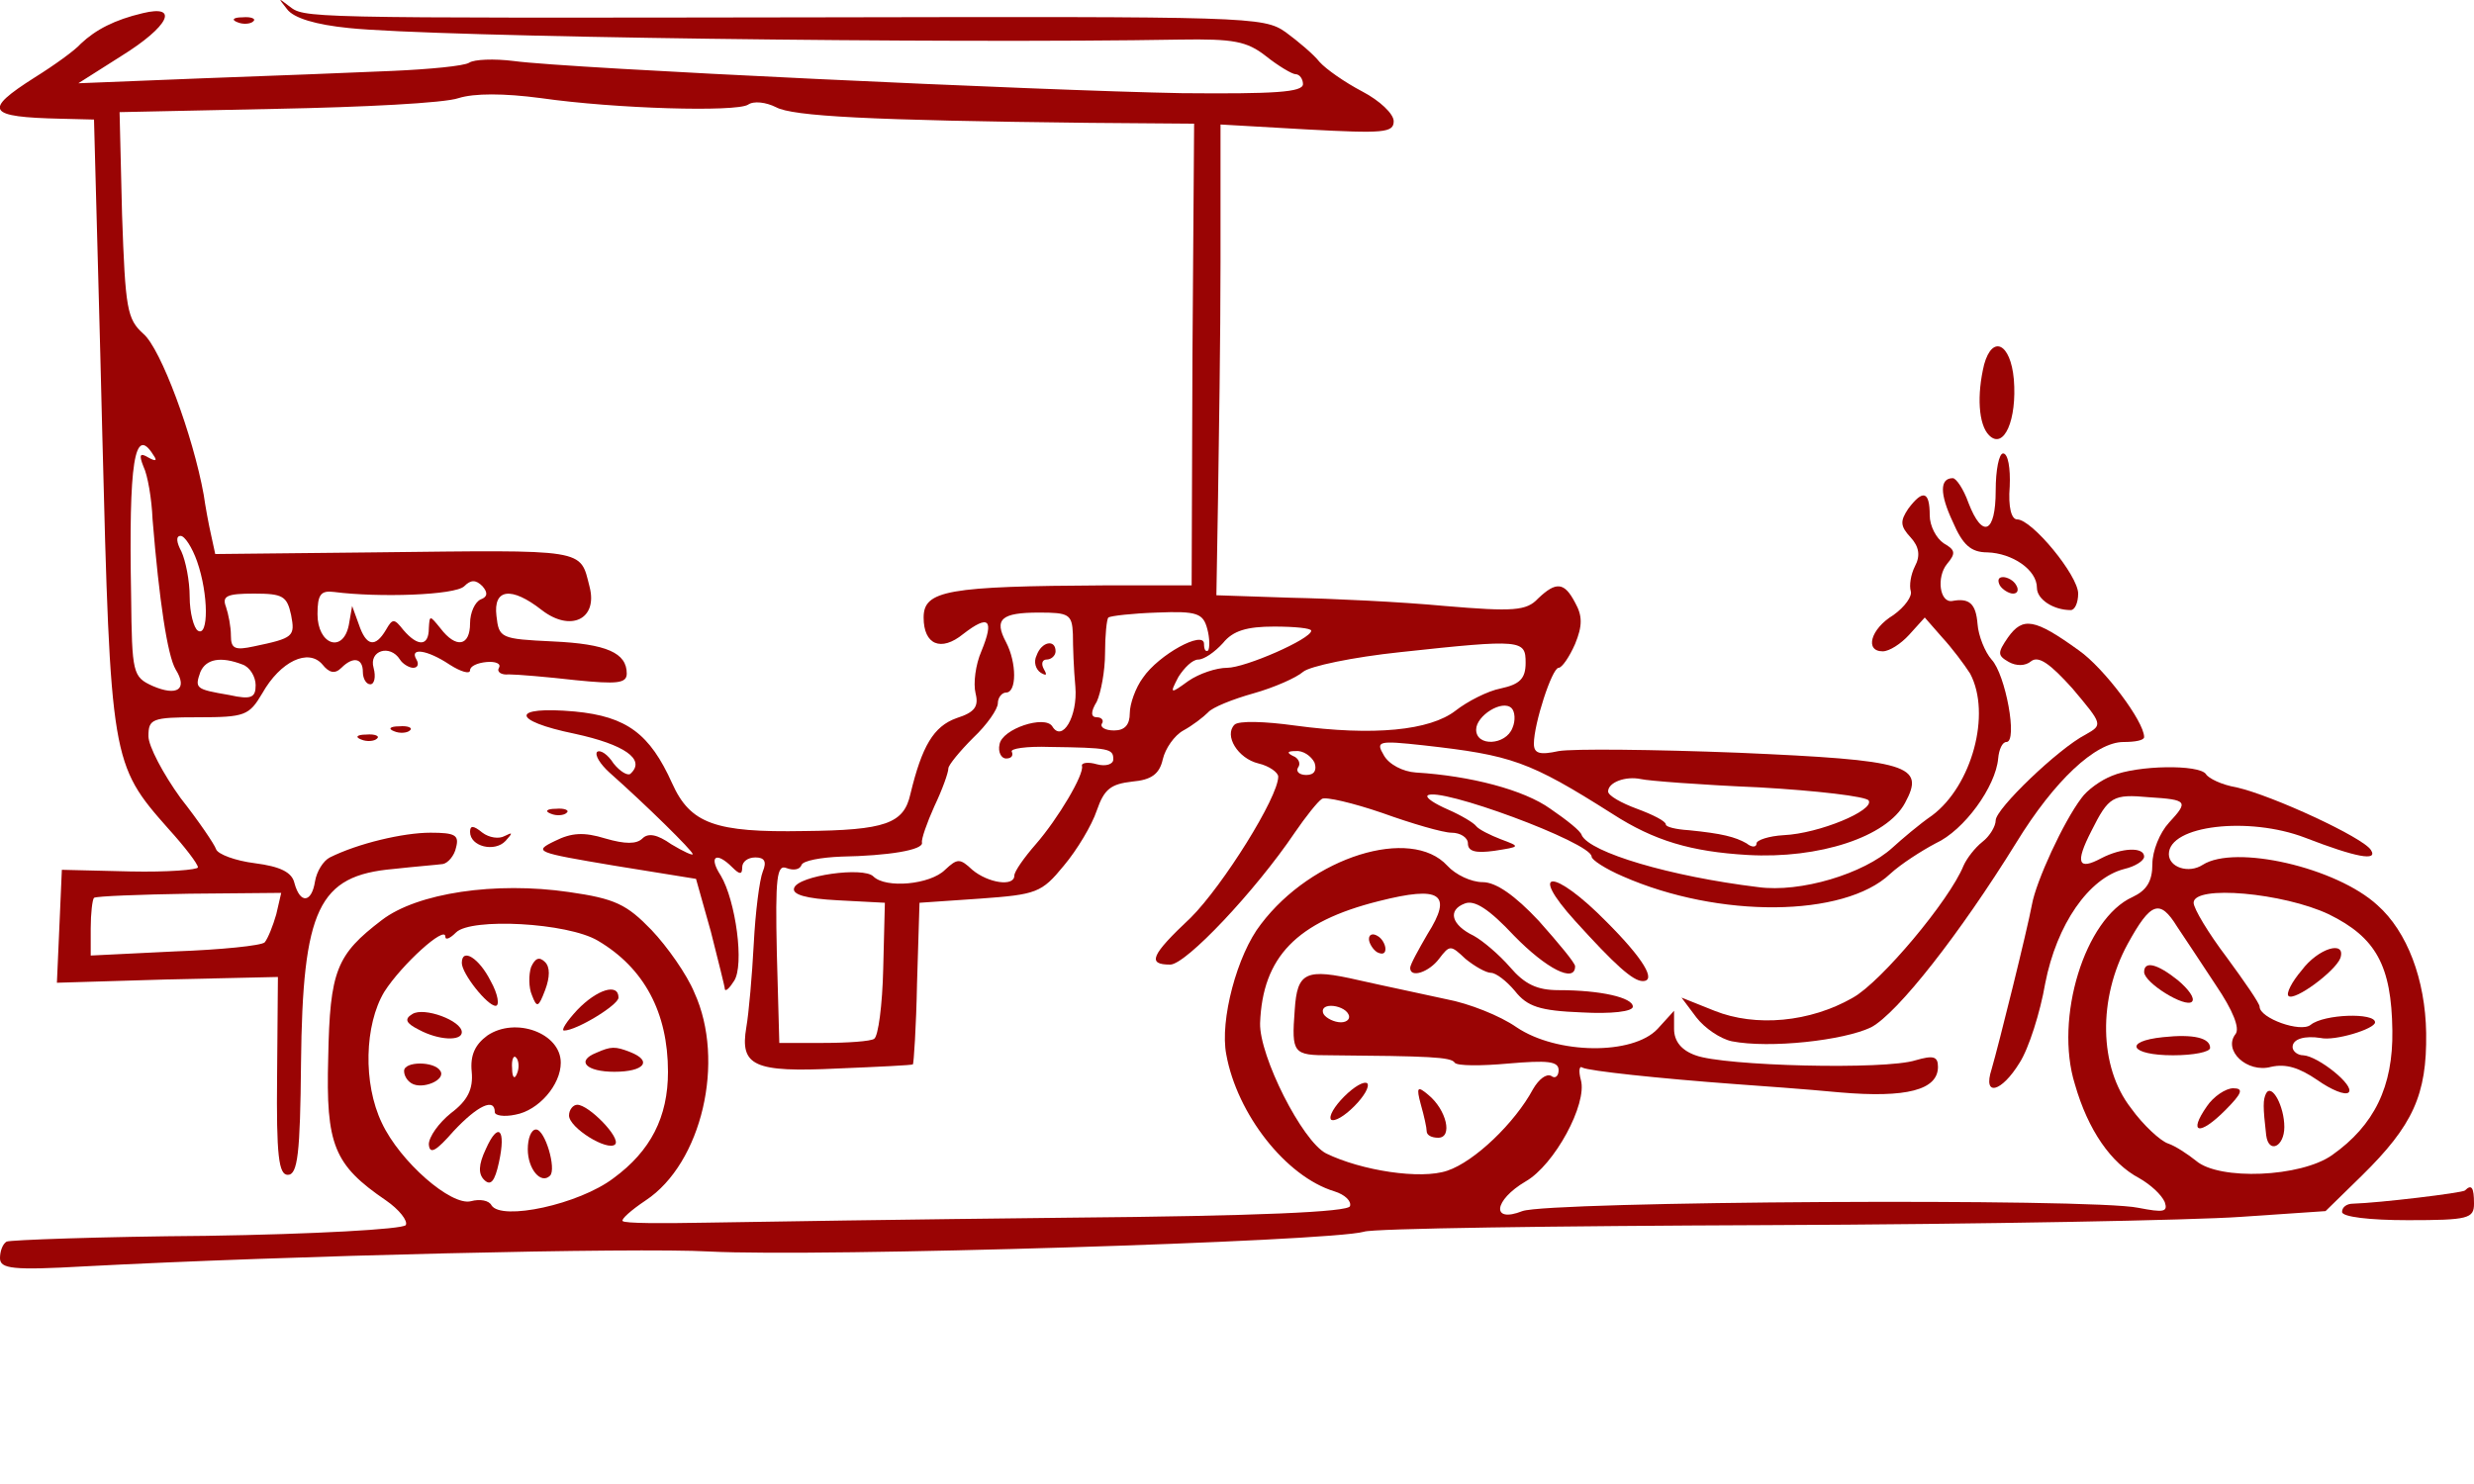  <svg version="1.0" xmlns="http://www.w3.org/2000/svg"  width="300pt" height="180pt" viewBox="0 0 300 180"  preserveAspectRatio="xMidYMid meet">  <g transform="translate(0,180) scale(0.1,-0.1)" fill="#9a0404" stroke="none"> <path d="M348 1789 c8 -11 35 -19 75 -23 104 -11 726 -19 1008 -14 65 1 81 -2 104 -20 15 -12 32 -22 36 -22 5 0 9 -6 9 -12 0 -10 -35 -12 -147 -11 -167 3 -745 30 -810 39 -24 3 -48 2 -54 -2 -6 -4 -48 -8 -93 -10 -44 -2 -148 -6 -231 -9 l-150 -6 52 33 c58 36 71 63 26 52 -34 -8 -57 -20 -75 -37 -7 -8 -32 -26 -56 -41 -63 -40 -58 -48 32 -50 l40 -1 2 -75 c1 -41 5 -178 8 -305 10 -397 11 -402 80 -480 20 -22 36 -43 36 -47 0 -3 -37 -6 -82 -5 l-83 2 -3 -69 -3 -68 134 4 134 3 -1 -120 c-1 -97 2 -120 13 -120 12 0 15 26 16 135 2 188 21 228 112 236 27 3 53 5 60 6 6 1 14 10 16 20 4 15 -1 18 -31 18 -33 0 -88 -13 -122 -30 -8 -4 -16 -17 -18 -29 -4 -26 -18 -28 -25 -2 -3 13 -17 20 -48 24 -24 3 -45 11 -47 17 -2 6 -21 34 -43 62 -21 29 -39 63 -39 75 0 21 4 23 60 23 57 0 62 2 78 29 22 39 56 55 73 35 8 -10 15 -12 23 -4 14 14 26 12 26 -5 0 -8 4 -15 9 -15 5 0 7 9 4 20 -6 21 20 29 32 10 3 -5 11 -10 16 -10 6 0 7 5 4 10 -9 15 13 12 40 -6 14 -9 25 -12 25 -7 0 5 9 9 20 10 11 1 18 -2 15 -7 -3 -5 3 -9 12 -8 10 0 46 -3 81 -7 50 -5 62 -4 62 8 0 25 -24 36 -90 39 -63 3 -65 4 -68 31 -4 33 18 36 55 7 35 -27 68 -11 58 28 -12 47 -1 45 -262 42 l-192 -2 -5 23 c-3 13 -7 35 -9 49 -13 72 -52 177 -73 195 -20 18 -22 30 -26 145 l-3 124 190 4 c105 2 204 7 221 13 19 6 55 6 100 0 91 -13 236 -17 251 -8 7 5 22 3 34 -3 20 -11 113 -16 380 -19 l127 -1 -2 -280 -1 -280 -105 0 c-191 -1 -220 -6 -220 -39 0 -33 21 -42 48 -20 31 24 38 18 22 -21 -7 -16 -10 -39 -7 -51 4 -16 -1 -23 -23 -30 -28 -10 -42 -34 -56 -92 -8 -36 -30 -44 -129 -45 -108 -2 -138 9 -160 58 -27 60 -55 81 -118 87 -78 7 -78 -11 0 -27 60 -13 86 -31 68 -48 -3 -4 -13 2 -21 12 -7 11 -16 17 -20 14 -3 -4 4 -15 15 -25 44 -39 101 -95 101 -99 0 -2 -11 3 -26 12 -17 12 -28 14 -35 7 -7 -7 -21 -7 -45 0 -26 8 -41 7 -61 -3 -27 -13 -23 -14 72 -30 l99 -16 18 -64 c9 -36 17 -67 17 -70 1 -3 6 2 11 10 13 19 2 98 -16 128 -15 23 -6 30 14 10 9 -9 12 -9 12 0 0 7 7 12 16 12 11 0 14 -5 9 -17 -4 -10 -9 -49 -11 -88 -2 -38 -6 -84 -9 -101 -8 -47 9 -55 111 -50 49 2 90 4 91 5 1 1 4 45 5 98 l3 98 73 5 c69 5 75 7 102 40 16 19 34 49 40 67 9 26 17 32 43 35 23 2 33 9 37 27 3 13 14 29 25 35 11 6 24 16 30 22 5 6 30 16 55 23 25 7 52 19 60 26 8 7 61 18 118 24 148 16 152 15 152 -13 0 -19 -7 -26 -30 -31 -16 -3 -41 -16 -55 -27 -31 -24 -99 -31 -195 -18 -36 5 -68 6 -73 1 -13 -13 4 -41 29 -47 13 -3 24 -11 24 -16 0 -25 -67 -132 -106 -171 -49 -46 -53 -57 -25 -57 19 0 103 89 151 160 13 19 28 38 33 41 4 3 38 -5 73 -17 36 -13 74 -24 84 -24 11 0 20 -6 20 -13 0 -10 10 -12 32 -9 32 5 32 5 8 14 -13 5 -27 12 -30 16 -3 4 -18 13 -34 20 -16 7 -27 14 -25 17 12 12 199 -57 199 -74 0 -4 17 -15 38 -24 116 -51 268 -50 324 3 13 12 38 28 55 37 35 16 73 69 76 103 1 11 5 20 10 20 14 0 -1 82 -18 100 -8 9 -16 29 -17 43 -2 25 -10 32 -31 28 -15 -2 -19 29 -6 45 11 13 10 17 -4 25 -9 6 -17 21 -17 34 0 29 -8 32 -26 8 -10 -15 -10 -21 3 -35 10 -11 12 -22 5 -35 -5 -10 -7 -23 -5 -30 2 -6 -7 -19 -21 -29 -28 -17 -35 -44 -13 -44 8 0 22 9 32 20 l19 21 21 -24 c12 -13 27 -33 34 -44 26 -49 2 -136 -46 -172 -16 -11 -37 -29 -48 -39 -35 -32 -112 -55 -163 -48 -107 13 -204 42 -214 63 -1 5 -19 19 -38 32 -32 23 -97 40 -163 44 -16 1 -33 10 -39 21 -10 17 -7 18 48 12 107 -12 128 -19 229 -83 51 -33 96 -46 164 -50 87 -5 169 22 191 63 25 46 5 52 -202 61 -103 4 -201 5 -218 2 -23 -5 -30 -3 -30 9 0 24 22 92 30 92 4 0 13 13 20 29 9 22 9 34 0 50 -13 25 -23 26 -45 5 -14 -15 -30 -16 -113 -9 -53 5 -137 9 -187 10 l-90 3 2 118 c1 66 3 194 3 286 l0 167 105 -6 c93 -5 105 -4 105 10 0 9 -17 25 -38 36 -21 11 -44 27 -52 36 -7 9 -26 25 -41 36 -27 19 -45 19 -566 18 -638 -1 -623 -1 -643 14 -13 10 -13 10 -2 -4z m-162 -541 c5 -7 3 -8 -6 -3 -10 6 -12 4 -6 -11 5 -10 10 -39 11 -64 8 -98 18 -165 28 -182 15 -24 2 -33 -28 -20 -24 11 -25 15 -26 109 -3 163 4 208 27 171z m53 -129 c14 -40 14 -92 1 -84 -5 3 -10 22 -10 41 0 20 -5 44 -10 55 -6 11 -7 19 -1 19 5 0 14 -14 20 -31z m344 -46 c-7 -3 -13 -16 -13 -29 0 -28 -17 -31 -36 -6 -13 16 -13 16 -14 0 0 -22 -13 -23 -31 -2 -11 14 -13 14 -21 0 -13 -22 -24 -20 -33 7 l-8 22 -4 -23 c-7 -35 -38 -24 -38 13 0 24 4 29 20 27 54 -7 147 -4 158 7 8 8 14 8 22 0 7 -8 6 -13 -2 -16z m-230 -19 c5 -26 3 -28 -45 -38 -23 -5 -28 -3 -28 13 0 11 -3 26 -6 35 -5 13 1 16 34 16 35 0 40 -3 45 -26z m948 -23 c0 -14 1 -43 3 -64 3 -36 -16 -68 -28 -48 -9 14 -61 -3 -64 -22 -2 -9 2 -17 8 -17 6 0 9 3 7 8 -3 4 18 7 46 6 72 -1 77 -2 77 -15 0 -6 -9 -9 -20 -6 -10 3 -19 2 -18 -2 3 -10 -29 -64 -56 -95 -14 -16 -26 -33 -26 -38 0 -14 -32 -9 -51 7 -15 14 -18 14 -33 0 -18 -18 -72 -23 -87 -8 -12 12 -91 1 -96 -14 -3 -8 14 -13 53 -15 l57 -3 -2 -80 c-1 -44 -6 -82 -11 -85 -4 -3 -32 -5 -62 -5 l-53 0 -3 109 c-2 92 0 108 12 103 8 -3 16 -2 18 4 2 5 23 9 48 10 57 1 100 8 98 17 -1 4 6 24 15 44 10 21 17 41 17 46 0 4 14 21 30 37 17 16 30 35 30 42 0 7 5 13 10 13 13 0 13 36 0 61 -15 28 -6 36 40 36 36 0 40 -2 41 -26z m163 6 c3 -11 3 -23 1 -26 -3 -2 -5 1 -5 8 0 17 -55 -13 -74 -41 -9 -12 -16 -32 -16 -43 0 -14 -6 -21 -19 -21 -11 0 -17 4 -15 8 3 4 0 8 -6 8 -7 0 -8 6 0 19 5 11 10 37 10 59 0 21 2 41 4 43 3 2 29 5 59 6 49 2 56 -1 61 -20z m126 -2 c0 -10 -80 -45 -102 -45 -13 0 -34 -7 -47 -16 -22 -16 -23 -16 -12 5 7 11 17 21 24 21 7 0 20 9 30 20 12 15 29 20 62 20 25 0 45 -2 45 -5z m-1296 -41 c9 -3 16 -15 16 -25 0 -15 -5 -18 -32 -12 -41 7 -42 8 -35 28 7 16 25 19 51 9z m1540 -77 c-8 -21 -44 -23 -44 -2 0 17 32 37 43 26 4 -4 5 -15 1 -24z m-240 -42 c3 -9 0 -15 -10 -15 -8 0 -13 4 -10 9 4 5 0 12 -6 14 -8 4 -7 6 3 6 9 1 19 -6 23 -14z m539 -30 c70 -4 130 -11 133 -16 7 -12 -60 -40 -103 -42 -18 -1 -33 -6 -33 -10 0 -5 -6 -5 -12 0 -14 8 -30 12 -70 16 -16 1 -28 4 -28 7 0 4 -16 12 -35 19 -19 7 -35 16 -35 21 0 11 21 19 40 15 8 -2 72 -7 143 -10z m-1798 -154 c-4 -14 -10 -29 -14 -34 -4 -4 -53 -9 -109 -11 l-102 -5 0 33 c0 18 2 35 4 37 3 2 55 4 116 5 l111 1 -6 -26z"/> <path d="M1257 1005 c-4 -8 -1 -17 5 -21 7 -4 8 -3 4 4 -4 7 -2 12 3 12 6 0 11 5 11 10 0 15 -17 12 -23 -5z"/> <path d="M288 1773 c7 -3 16 -2 19 1 4 3 -2 6 -13 5 -11 0 -14 -3 -6 -6z"/> <path d="M2406 1358 c-9 -37 -7 -73 6 -86 18 -18 34 19 30 68 -4 44 -26 54 -36 18z"/> <path d="M2420 1205 c0 -52 -16 -59 -33 -15 -6 17 -15 30 -19 30 -16 0 -16 -19 0 -53 12 -28 22 -37 42 -37 30 -1 60 -21 60 -43 0 -14 20 -27 41 -27 5 0 9 9 9 20 0 22 -56 90 -74 90 -7 0 -11 15 -9 40 1 22 -2 40 -8 40 -5 0 -9 -20 -9 -45z"/> <path d="M2425 1090 c3 -5 11 -10 16 -10 6 0 7 5 4 10 -3 6 -11 10 -16 10 -6 0 -7 -4 -4 -10z"/> <path d="M2435 1027 c-13 -19 -13 -22 1 -30 9 -5 20 -5 27 1 9 7 23 -3 50 -33 37 -44 37 -44 16 -56 -33 -17 -109 -90 -109 -104 0 -7 -7 -19 -16 -26 -9 -7 -19 -20 -23 -29 -17 -42 -100 -141 -134 -160 -52 -30 -118 -36 -168 -16 l-40 16 18 -24 c10 -13 29 -26 43 -29 46 -9 136 1 169 17 32 17 108 114 176 224 46 75 96 122 130 122 14 0 25 2 25 6 0 19 -49 84 -79 105 -54 39 -68 41 -86 16z"/> <path d="M478 913 c7 -3 16 -2 19 1 4 3 -2 6 -13 5 -11 0 -14 -3 -6 -6z"/> <path d="M438 903 c7 -3 16 -2 19 1 4 3 -2 6 -13 5 -11 0 -14 -3 -6 -6z"/> <path d="M2561 859 c-13 -5 -30 -17 -37 -27 -22 -29 -55 -101 -60 -129 -6 -32 -40 -169 -49 -200 -11 -34 12 -28 34 8 11 17 25 61 31 96 14 72 53 128 96 139 13 3 24 10 24 15 0 12 -27 11 -52 -2 -28 -15 -32 -6 -12 33 21 42 26 45 70 41 47 -3 48 -5 24 -31 -11 -12 -20 -34 -20 -50 0 -21 -7 -32 -24 -40 -58 -26 -95 -147 -70 -227 16 -56 44 -96 78 -114 14 -8 27 -20 31 -29 4 -12 -1 -13 -32 -7 -56 12 -715 8 -747 -4 -38 -15 -35 13 4 36 35 20 75 94 67 123 -3 11 -2 18 2 15 8 -4 91 -13 186 -20 28 -2 84 -6 126 -10 81 -7 119 3 119 31 0 13 -6 14 -27 8 -37 -12 -233 -7 -267 6 -17 6 -26 17 -26 32 l0 22 -20 -22 c-30 -32 -122 -31 -171 2 -20 14 -58 29 -85 34 -27 6 -75 16 -106 23 -65 15 -75 10 -78 -36 -4 -53 -2 -55 43 -55 119 -1 147 -2 151 -9 3 -4 32 -4 65 -1 47 4 61 3 61 -8 0 -7 -4 -11 -9 -7 -6 3 -15 -4 -22 -16 -22 -41 -71 -88 -104 -99 -32 -11 -104 0 -147 21 -29 15 -81 118 -80 158 3 80 44 123 144 148 75 19 90 9 59 -40 -11 -19 -21 -37 -21 -41 0 -13 23 -5 35 11 13 17 14 17 32 0 11 -9 25 -17 31 -17 6 0 19 -10 29 -22 15 -19 30 -24 81 -26 36 -2 62 1 62 7 0 11 -39 20 -90 20 -26 0 -41 7 -59 28 -13 15 -33 32 -44 38 -27 13 -32 31 -11 39 12 5 30 -7 60 -39 39 -40 74 -58 74 -37 0 4 -20 28 -44 55 -29 31 -52 47 -68 47 -14 0 -33 9 -43 20 -44 48 -164 11 -226 -71 -29 -37 -50 -117 -42 -158 13 -72 72 -148 131 -166 13 -4 21 -12 19 -18 -2 -7 -110 -12 -343 -14 -186 -2 -383 -5 -437 -6 -54 -1 -100 -1 -102 2 -2 2 10 13 28 25 68 45 97 169 59 252 -9 22 -33 56 -52 76 -30 31 -44 38 -100 46 -89 13 -184 -1 -227 -34 -55 -42 -63 -61 -65 -167 -3 -106 7 -130 70 -173 16 -11 27 -25 24 -30 -4 -5 -111 -11 -242 -13 -129 -1 -238 -5 -242 -7 -5 -3 -8 -12 -8 -20 0 -13 15 -15 103 -10 246 13 667 23 757 18 134 -7 752 12 794 24 10 4 231 7 490 8 259 1 517 6 573 10 l103 7 44 43 c62 61 79 98 78 173 -1 65 -23 123 -59 155 -50 46 -173 74 -212 49 -17 -11 -41 -3 -41 13 0 35 97 46 165 20 62 -24 89 -29 80 -15 -9 15 -119 66 -163 76 -18 3 -34 11 -37 16 -8 12 -83 11 -114 -2z m263 -168 c57 -28 76 -62 77 -141 1 -68 -22 -115 -73 -151 -38 -27 -137 -31 -165 -7 -10 8 -25 18 -34 21 -9 3 -30 22 -45 43 -39 50 -40 133 -4 199 28 51 39 55 60 21 8 -12 30 -45 47 -71 21 -31 29 -52 24 -59 -16 -20 14 -48 43 -40 18 4 34 -1 56 -16 17 -12 34 -19 38 -15 8 8 -37 44 -55 45 -7 0 -13 5 -13 10 0 10 15 14 34 11 17 -4 66 11 66 19 0 12 -62 10 -78 -3 -12 -10 -62 8 -62 22 0 4 -18 30 -40 60 -22 29 -40 59 -40 66 0 22 109 12 164 -14z m-2099 -32 c56 -33 85 -87 85 -159 0 -55 -21 -96 -66 -129 -42 -32 -136 -52 -148 -33 -3 6 -14 8 -25 5 -24 -6 -86 48 -108 95 -23 48 -21 119 3 159 21 33 74 81 74 67 0 -5 6 -2 13 5 18 18 135 12 172 -10z m910 -89 c3 -5 -1 -10 -9 -10 -8 0 -18 5 -21 10 -3 6 1 10 9 10 8 0 18 -4 21 -10z"/> <path d="M2791 623 c-12 -14 -19 -28 -16 -31 7 -7 57 30 63 46 7 22 -27 12 -47 -15z"/> <path d="M2600 621 c0 -13 50 -44 58 -36 4 4 -4 15 -17 26 -25 20 -41 24 -41 10z"/> <path d="M2623 542 c-49 -5 -40 -22 12 -22 25 0 45 4 45 9 0 12 -20 17 -57 13z"/> <path d="M2676 458 c-23 -33 -9 -36 22 -5 21 21 23 27 10 27 -9 0 -24 -10 -32 -22z"/> <path d="M2748 474 c-4 -8 -4 -16 0 -51 3 -23 22 -14 22 10 0 25 -15 53 -22 41z"/> <path d="M560 632 c0 -13 31 -52 41 -52 5 0 3 14 -6 30 -14 28 -35 41 -35 22z"/> <path d="M644 627 c-3 -9 -3 -25 1 -34 6 -16 8 -15 16 6 6 16 6 28 0 34 -7 7 -12 5 -17 -6z"/> <path d="M700 575 c-13 -14 -20 -25 -16 -25 15 0 66 31 66 40 0 18 -26 10 -50 -15z"/> <path d="M500 570 c-10 -6 -8 -11 8 -19 24 -13 52 -14 52 -3 0 14 -46 31 -60 22z"/> <path d="M591 544 c-15 -11 -21 -24 -19 -44 2 -21 -5 -35 -25 -50 -15 -12 -27 -29 -27 -38 1 -13 9 -8 30 16 29 31 50 41 50 23 0 -4 11 -6 25 -3 28 5 55 36 55 63 0 36 -55 56 -89 33z m36 -46 c-3 -8 -6 -5 -6 6 -1 11 2 17 5 13 3 -3 4 -12 1 -19z"/> <path d="M723 523 c-25 -10 -12 -23 22 -23 36 0 47 13 19 24 -18 7 -23 7 -41 -1z"/> <path d="M490 501 c0 -6 4 -12 9 -15 13 -8 42 4 35 15 -7 12 -44 12 -44 0z"/> <path d="M690 447 c0 -15 47 -44 56 -35 7 8 -32 48 -46 48 -5 0 -10 -6 -10 -13z"/> <path d="M589 406 c-9 -19 -9 -30 -2 -37 8 -8 13 -2 18 21 9 41 -1 50 -16 16z"/> <path d="M640 406 c0 -24 16 -43 27 -32 8 8 -6 56 -17 56 -6 0 -10 -11 -10 -24z"/> <path d="M668 813 c7 -3 16 -2 19 1 4 3 -2 6 -13 5 -11 0 -14 -3 -6 -6z"/> <path d="M570 791 c0 -18 30 -25 43 -11 9 10 9 11 -1 6 -7 -4 -19 -2 -27 4 -11 9 -15 9 -15 1z"/> <path d="M1910 683 c48 -53 70 -73 82 -73 17 0 1 27 -44 72 -64 65 -96 65 -38 1z"/> <path d="M1660 661 c0 -5 5 -13 10 -16 6 -3 10 -2 10 4 0 5 -4 13 -10 16 -5 3 -10 2 -10 -4z"/> <path d="M1630 470 c-12 -12 -19 -24 -16 -28 4 -3 16 4 28 16 12 12 19 24 16 28 -4 3 -16 -4 -28 -16z"/> <path d="M1723 460 c4 -14 7 -28 7 -32 0 -5 6 -8 14 -8 18 0 10 34 -12 52 -13 11 -15 10 -9 -12z"/> <path d="M2989 356 c-4 -3 -103 -15 -136 -16 -7 0 -13 -4 -13 -10 0 -6 33 -10 80 -10 73 0 80 2 80 20 0 20 -3 24 -11 16z"/> </g> </svg> 